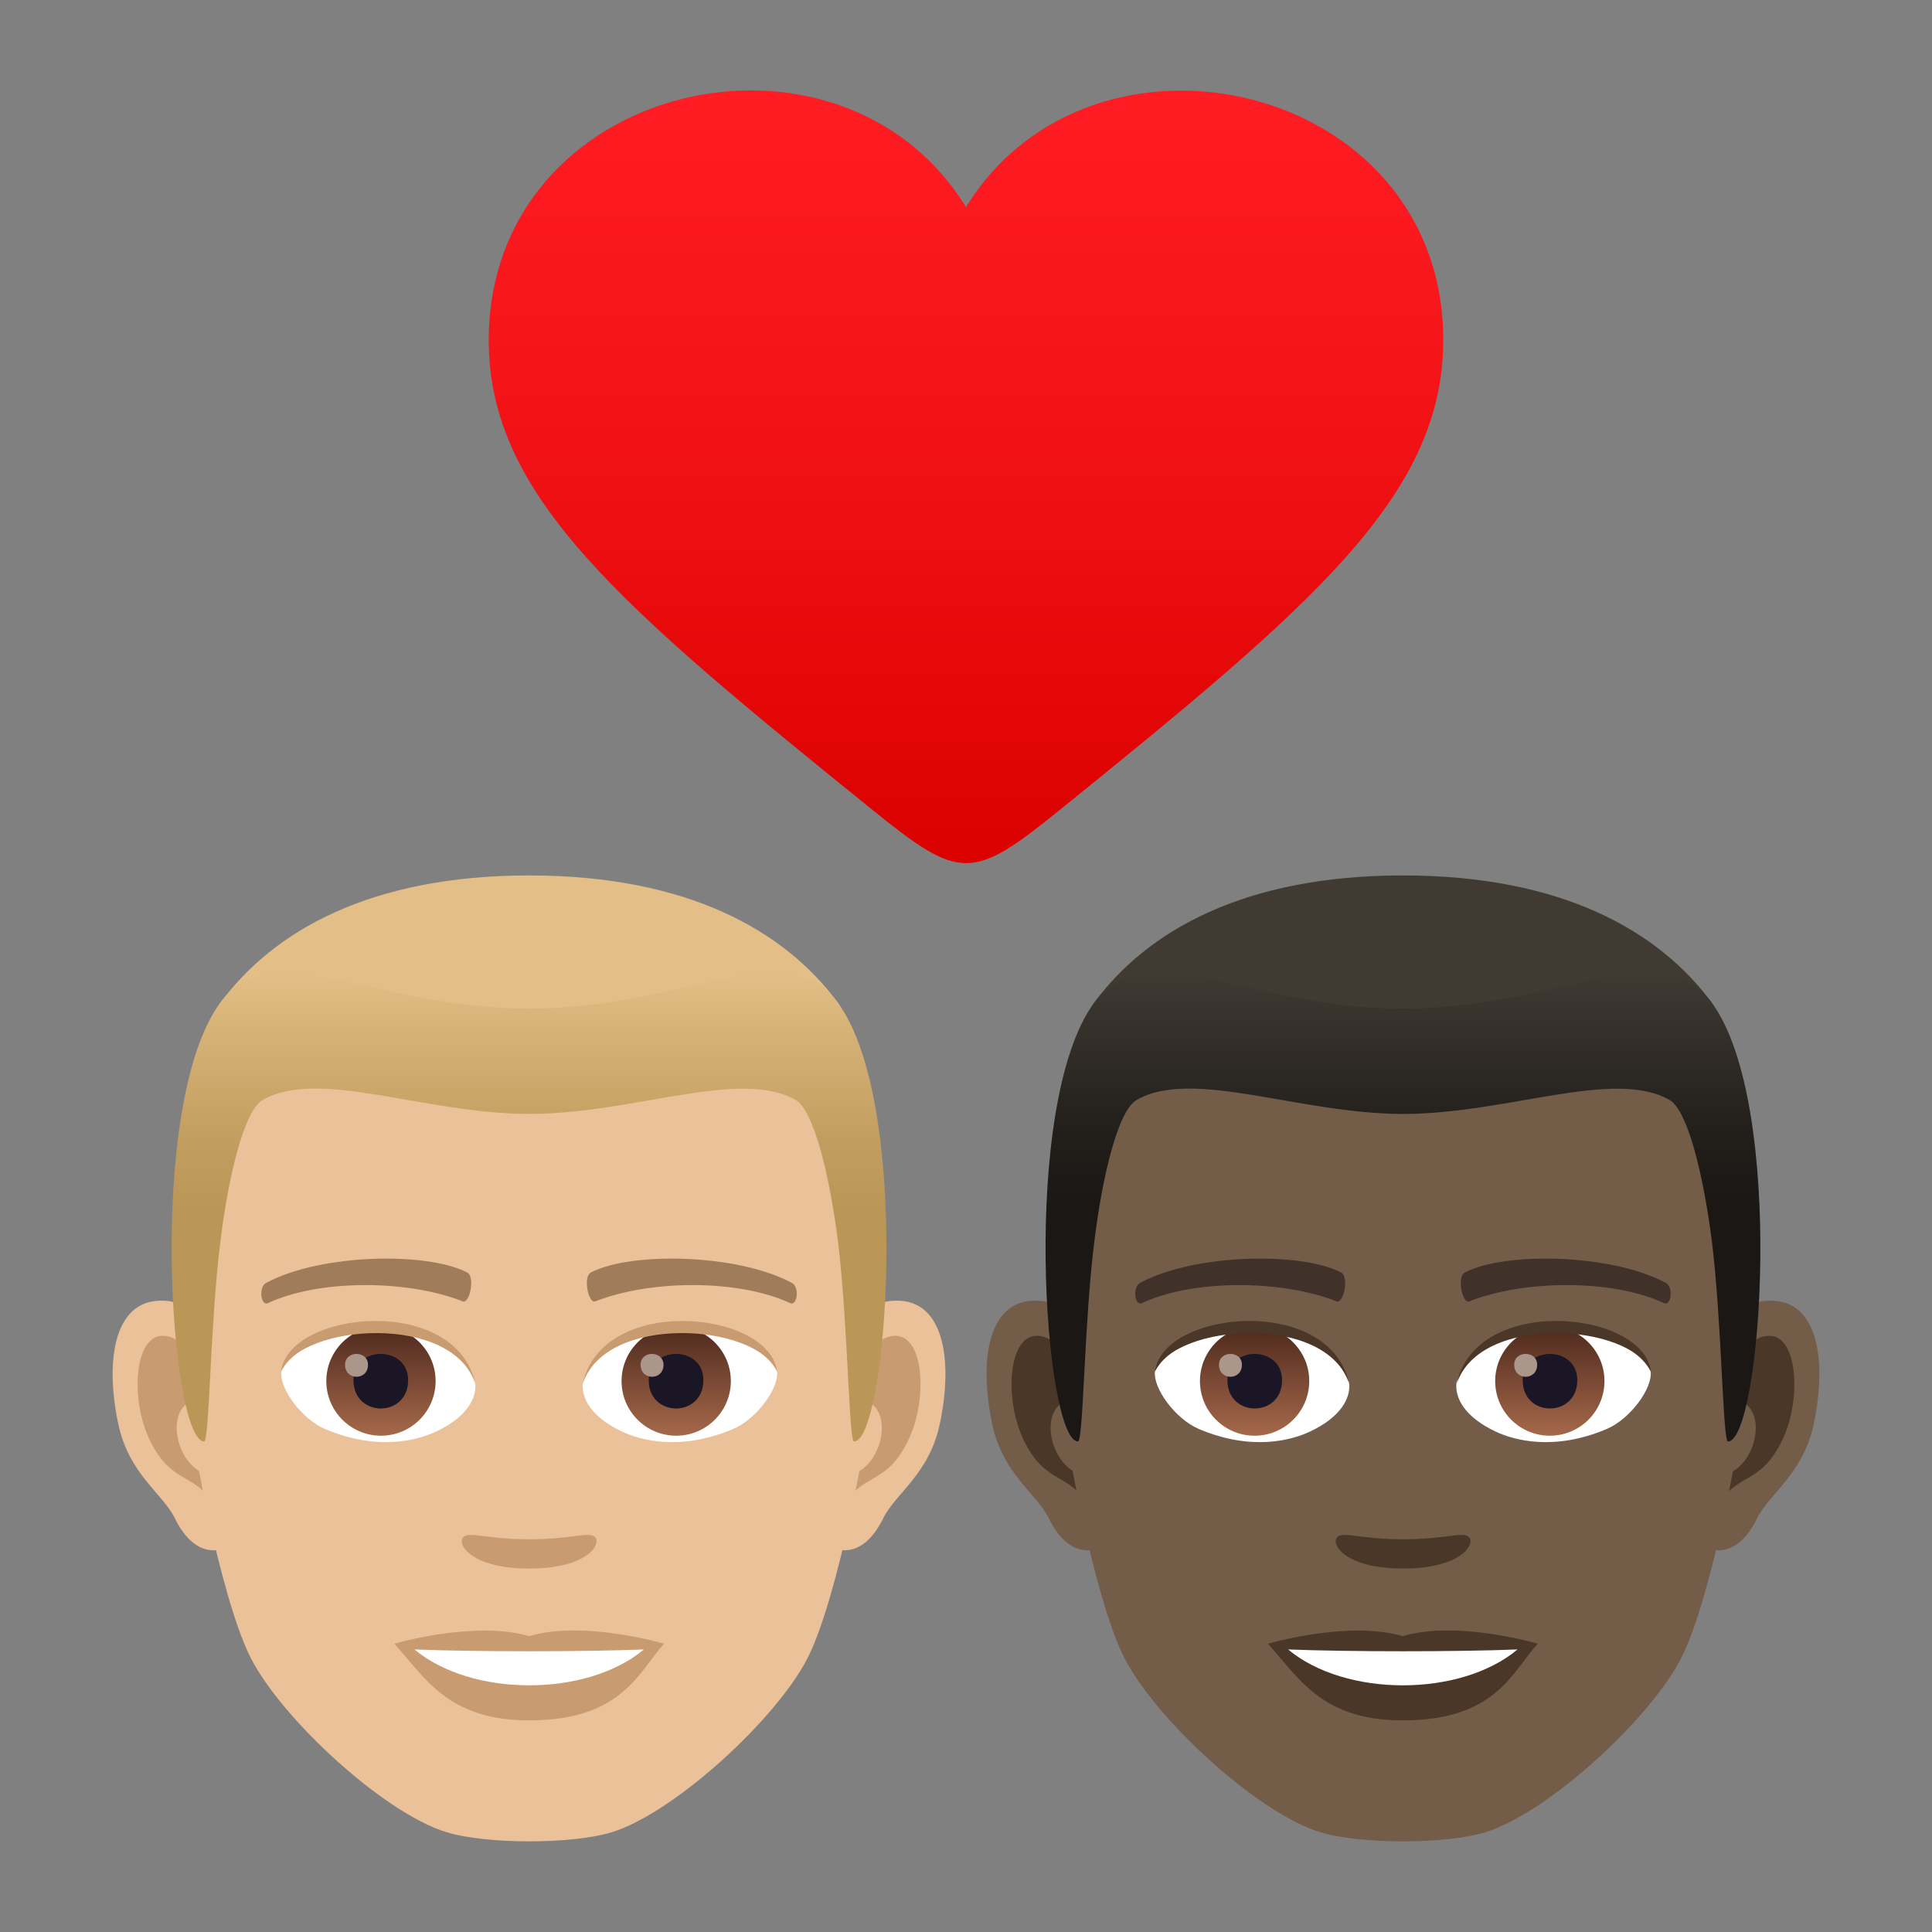 <?xml version="1.0" encoding="utf-8"?>
<!-- Generator: Adobe Illustrator 24.1.2, SVG Export Plug-In . SVG Version: 6.00 Build 0)  -->
<svg version="1.1" id="Layer_1" xmlns="http://www.w3.org/2000/svg" xmlns:xlink="http://www.w3.org/1999/xlink" x="0px" y="0px"
	 width="64px" height="64px" viewBox="0 0 64 64" style="enable-background:new 0 0 64 64;" xml:space="preserve">
<rect x="0" y="0" width="64" height="64" fill="#808080" stroke="none"/>
<linearGradient id="SVGID_1_" gradientUnits="userSpaceOnUse" x1="31.999" y1="28.6" x2="31.999" y2="3">
	<stop  offset="0" style="stop-color:#DB0100"/>
	<stop  offset="0.584" style="stop-color:#F31317"/>
	<stop  offset="1" style="stop-color:#FF1C23"/>
</linearGradient>
<path fill="url(#SVGID_1_)" d="M32,6.86c-4.2-6.82-15.8-4.16-15.81,4.41c0,5.15,4.32,8.78,12.75,15.59c2.86,2.31,3.27,2.31,6.13,0
	c8.42-6.81,12.74-10.44,12.74-15.6C47.81,2.71,36.2,0.05,32,6.86z"/>
<path id="Path_2437_" fill="#EBC199" d="M29.46,43.1c-1.85,0.22-3.18,6.41-2.02,8.04c0.16,0.23,1.12,0.59,1.82-0.85
	c0.39-0.8,1.52-1.46,1.87-3.11C31.58,45.08,31.3,42.88,29.46,43.1z"/>
<path id="Path_2436_" fill="#EBC199" d="M5.59,43.1c1.85,0.22,3.18,6.41,2.02,8.04c-0.16,0.23-1.12,0.59-1.82-0.85
	c-0.39-0.8-1.52-1.46-1.87-3.11C3.47,45.08,3.75,42.88,5.59,43.1z"/>
<path id="Path_2435_" fill="#C99B71" d="M29.41,44.29c-0.48,0.15-1.01,0.89-1.29,2.11c1.69-0.36,1.26,2.45-0.2,2.5
	c0.01,0.28,0.03,0.57,0.07,0.88c0.71-1.02,1.42-0.61,2.13-2.14C30.76,46.26,30.61,43.91,29.41,44.29z"/>
<path id="Path_2434_" fill="#C99B71" d="M6.93,46.39c-0.29-1.22-0.81-1.95-1.29-2.1c-1.19-0.38-1.35,1.97-0.71,3.35
	c0.71,1.52,1.43,1.11,2.13,2.14c0.04-0.3,0.05-0.6,0.07-0.88C5.68,48.82,5.27,46.05,6.93,46.39z"/>
<path id="Path_2433_" fill="#EBC199" d="M17.53,31.21c-8,0-11.86,6.06-11.38,14.48c0.1,1.69,1.15,7.22,2.14,9.2
	c1.02,2.03,4.41,5.16,6.49,5.8c1.31,0.41,4.19,0.41,5.5,0c2.08-0.65,5.48-3.78,6.49-5.8c0.99-1.98,2.04-7.51,2.14-9.2
	C29.39,37.26,25.53,31.21,17.53,31.21z"/>
<path id="Path_2432_" fill="#A17C5B" d="M26.22,42.49c-1.83-0.97-5.34-1.02-6.64-0.34c-0.28,0.13-0.09,1.05,0.14,0.96
	c1.82-0.72,4.75-0.74,6.46,0.06C26.41,43.27,26.5,42.62,26.22,42.49z"/>
<path id="Path_2431_" fill="#A17C5B" d="M8.83,42.49c1.83-0.97,5.33-1.02,6.64-0.34c0.28,0.13,0.09,1.05-0.14,0.96
	c-1.82-0.72-4.75-0.74-6.46,0.06C8.64,43.27,8.55,42.62,8.83,42.49z"/>
<path id="Path_2430_" fill="#C99B71" d="M19.69,50.9c-0.23-0.16-0.76,0.09-2.16,0.09c-1.39,0-1.93-0.25-2.16-0.09
	c-0.27,0.19,0.16,1.06,2.16,1.06C19.53,51.96,19.96,51.09,19.69,50.9z"/>
<path id="Path_2429_" fill="#C99B71" d="M17.53,54.2c-1.8-0.53-4.47,0.25-4.47,0.25c1.02,1.11,1.76,2.54,4.47,2.54
	c3.1,0,3.63-1.63,4.47-2.54C22,54.45,19.33,53.66,17.53,54.2z"/>
<path id="Path_2428_" fill="#FFFFFF" d="M13.73,54.64c1.89,1.58,5.7,1.59,7.6,0C19.31,54.72,15.75,54.72,13.73,54.64z"/>
<path id="Path_2427_" fill="#FFFFFF" d="M15.74,45.79c0.07,0.53-0.29,1.16-1.29,1.63c-0.63,0.3-1.95,0.65-3.68-0.08
	C10,47.01,9.25,46,9.32,45.43C10.25,43.67,14.87,43.41,15.74,45.79z"/>
<linearGradient id="Oval_1_" gradientUnits="userSpaceOnUse" x1="-426.503" y1="475.025" x2="-426.503" y2="475.577" gradientTransform="matrix(6.57 0 0 -6.57 2814.782 3168.527)">
	<stop  offset="0" style="stop-color:#A6694A"/>
	<stop  offset="1" style="stop-color:#4F2A1E"/>
</linearGradient>
<circle id="Oval_268_" fill="url(#Oval_1_)" cx="12.62" cy="45.75" r="1.81"/>
<path id="Path_2426_" fill="#1A1626" d="M11.71,45.72c0,1.25,1.81,1.25,1.81,0C13.52,44.56,11.71,44.56,11.71,45.72z"/>
<path id="Path_2425_" fill="#AB968C" d="M11.43,45.21c0,0.53,0.76,0.53,0.76,0C12.19,44.73,11.43,44.73,11.43,45.21z"/>
<path id="Path_2424_" fill="#C99B71" d="M15.75,45.86c-0.74-2.37-5.75-2.02-6.44-0.43C9.57,43.4,15.13,42.86,15.75,45.86z"/>
<path id="Path_2423_" fill="#FFFFFF" d="M19.31,45.79c-0.07,0.53,0.29,1.16,1.29,1.63c0.63,0.3,1.95,0.65,3.68-0.08
	c0.78-0.33,1.53-1.35,1.46-1.91C24.8,43.67,20.18,43.41,19.31,45.79z"/>
<linearGradient id="Oval_2_" gradientUnits="userSpaceOnUse" x1="-427.713" y1="475.025" x2="-427.713" y2="475.577" gradientTransform="matrix(6.57 0 0 -6.57 2832.512 3168.527)">
	<stop  offset="0" style="stop-color:#A6694A"/>
	<stop  offset="1" style="stop-color:#4F2A1E"/>
</linearGradient>
<circle id="Oval_267_" fill="url(#Oval_2_)" cx="22.4" cy="45.75" r="1.81"/>
<path id="Path_2422_" fill="#1A1626" d="M21.49,45.72c0,1.25,1.81,1.25,1.81,0C23.31,44.56,21.49,44.56,21.49,45.72z"/>
<path id="Path_2421_" fill="#AB968C" d="M21.22,45.21c0,0.53,0.76,0.53,0.76,0C21.97,44.73,21.22,44.73,21.22,45.21z"/>
<path id="Path_2420_" fill="#C99B71" d="M19.3,45.86c0.74-2.36,5.75-2.03,6.44-0.43C25.48,43.4,19.93,42.86,19.3,45.86z"/>
<path fill="#E3BE86" d="M27.75,33.21C26,30.84,22.79,29,17.53,29c-5.26,0-8.47,1.84-10.22,4.21C4.82,36.57,30.23,36.57,27.75,33.21z"/>
<linearGradient id="SVGID_2_" gradientUnits="userSpaceOnUse" x1="17.527" y1="47.758" x2="17.527" y2="32.209">
	<stop  offset="0.5" style="stop-color:#BA9757"/>
	<stop  offset="0.647" style="stop-color:#C29E60"/>
	<stop  offset="0.887" style="stop-color:#D7B378"/>
	<stop  offset="1" style="stop-color:#E3BE86"/>
</linearGradient>
<path fill="url(#SVGID_2_)" d="M27.75,33.21c-1.75-2.37-4.96,0.2-10.23,0.2c-5.26,0-8.47-2.57-10.22-0.2c-2.48,3.36-1.64,14.54-0.54,14.54
	c0.18,0,0.2-3.92,0.54-6.62c0.27-2.2,0.79-4.34,1.4-4.69c1.84-1.07,5.38,0.46,8.83,0.46s6.99-1.52,8.83-0.46
	c0.6,0.35,1.12,2.49,1.4,4.69c0.33,2.71,0.36,6.62,0.53,6.62C29.39,47.76,30.23,36.57,27.75,33.21z"/>
<path id="Path_2707_" fill="#735C48" d="M58.41,43.1c-1.85,0.22-3.18,6.41-2.02,8.04c0.16,0.23,1.12,0.59,1.82-0.85
	c0.39-0.8,1.52-1.46,1.87-3.11C60.53,45.08,60.25,42.88,58.41,43.1z"/>
<path id="Path_2706_" fill="#735C48" d="M34.54,43.1c1.85,0.22,3.18,6.41,2.02,8.04c-0.16,0.23-1.12,0.59-1.82-0.85
	c-0.39-0.8-1.52-1.46-1.87-3.11C32.42,45.08,32.7,42.88,34.54,43.1z"/>
<path id="Path_2705_" fill="#4A3728" d="M58.36,44.29c-0.48,0.15-1.01,0.89-1.29,2.11c1.69-0.36,1.26,2.45-0.2,2.5
	c0.01,0.28,0.03,0.57,0.07,0.88c0.71-1.02,1.42-0.61,2.13-2.14C59.71,46.26,59.55,43.91,58.36,44.29z"/>
<path id="Path_2704_" fill="#4A3728" d="M35.88,46.39c-0.29-1.22-0.81-1.95-1.29-2.1c-1.19-0.38-1.35,1.97-0.71,3.35
	c0.71,1.52,1.43,1.11,2.13,2.14c0.04-0.3,0.05-0.6,0.07-0.88C34.63,48.82,34.22,46.05,35.88,46.39z"/>
<path id="Path_2703_" fill="#735C48" d="M46.47,31.21c-8,0-11.86,6.06-11.38,14.48c0.1,1.69,1.15,7.22,2.14,9.2
	c1.02,2.03,4.41,5.16,6.49,5.8c1.31,0.41,4.19,0.41,5.5,0c2.08-0.65,5.48-3.78,6.49-5.8c0.99-1.98,2.04-7.51,2.14-9.2
	C58.34,37.26,54.48,31.21,46.47,31.21z"/>
<path id="Path_2702_" fill="#403229" d="M55.17,42.49c-1.83-0.97-5.34-1.02-6.64-0.34c-0.28,0.13-0.09,1.05,0.14,0.96
	c1.82-0.72,4.75-0.74,6.46,0.06C55.36,43.27,55.45,42.62,55.17,42.49z"/>
<path id="Path_2701_" fill="#403229" d="M37.78,42.49c1.83-0.97,5.33-1.02,6.64-0.34c0.28,0.13,0.09,1.05-0.14,0.96
	c-1.82-0.72-4.75-0.74-6.46,0.06C37.59,43.27,37.5,42.62,37.78,42.49z"/>
<path id="Path_2700_" fill="#4A3728" d="M48.64,50.9c-0.23-0.16-0.77,0.09-2.16,0.09c-1.39,0-1.93-0.25-2.16-0.09
	c-0.27,0.19,0.16,1.06,2.16,1.06C48.47,51.96,48.91,51.09,48.64,50.9z"/>
<path id="Path_2699_" fill="#4A3728" d="M46.47,54.2c-1.8-0.53-4.47,0.25-4.47,0.25c1.02,1.11,1.76,2.54,4.47,2.54
	c3.1,0,3.63-1.63,4.47-2.54C50.94,54.45,48.27,53.66,46.47,54.2z"/>
<path id="Path_2698_" fill="#FFFFFF" d="M42.67,54.64c1.89,1.58,5.7,1.59,7.6,0C48.26,54.72,44.7,54.72,42.67,54.64z"/>
<path id="Path_2697_" fill="#FFFFFF" d="M44.69,45.79c0.07,0.53-0.29,1.16-1.29,1.63c-0.63,0.3-1.95,0.65-3.68-0.08
	c-0.78-0.33-1.53-1.35-1.46-1.91C39.2,43.67,43.81,43.41,44.69,45.79z"/>
<linearGradient id="Oval_3_" gradientUnits="userSpaceOnUse" x1="-422.097" y1="475.025" x2="-422.097" y2="475.577" gradientTransform="matrix(6.57 0 0 -6.57 2814.782 3168.527)">
	<stop  offset="0" style="stop-color:#A6694A"/>
	<stop  offset="1" style="stop-color:#4F2A1E"/>
</linearGradient>
<circle id="Oval_338_" fill="url(#Oval_3_)" cx="41.56" cy="45.75" r="1.81"/>
<path id="Path_2696_" fill="#1A1626" d="M40.66,45.72c0,1.25,1.81,1.25,1.81,0C42.47,44.56,40.66,44.56,40.66,45.72z"/>
<path id="Path_2695_" fill="#AB968C" d="M40.38,45.21c0,0.53,0.76,0.53,0.76,0C41.14,44.73,40.38,44.73,40.38,45.21z"/>
<path id="Path_2694_" fill="#4A3728" d="M44.7,45.86c-0.74-2.37-5.75-2.02-6.44-0.43C38.52,43.4,44.07,42.86,44.7,45.86z"/>
<path id="Path_2693_" fill="#FFFFFF" d="M48.25,45.79c-0.07,0.53,0.29,1.16,1.29,1.63c0.63,0.3,1.95,0.65,3.68-0.08
	c0.78-0.33,1.53-1.35,1.46-1.91C53.75,43.67,49.13,43.41,48.25,45.79z"/>
<linearGradient id="Oval_4_" gradientUnits="userSpaceOnUse" x1="-423.307" y1="475.025" x2="-423.307" y2="475.577" gradientTransform="matrix(6.57 0 0 -6.57 2832.512 3168.527)">
	<stop  offset="0" style="stop-color:#A6694A"/>
	<stop  offset="1" style="stop-color:#4F2A1E"/>
</linearGradient>
<circle id="Oval_337_" fill="url(#Oval_4_)" cx="51.34" cy="45.75" r="1.81"/>
<path id="Path_2692_" fill="#1A1626" d="M50.44,45.72c0,1.25,1.81,1.25,1.81,0C52.25,44.56,50.44,44.56,50.44,45.72z"/>
<path id="Path_2691_" fill="#AB968C" d="M50.16,45.21c0,0.53,0.76,0.53,0.76,0C50.92,44.73,50.16,44.73,50.16,45.21z"/>
<path id="Path_2690_" fill="#4A3728" d="M48.25,45.86c0.74-2.36,5.75-2.03,6.44-0.43C54.43,43.4,48.87,42.86,48.25,45.86z"/>
<path fill="#403A33" d="M56.7,33.21C54.95,30.84,51.74,29,46.47,29c-5.26,0-8.47,1.84-10.22,4.21C33.77,36.57,59.18,36.57,56.7,33.21z
	"/>
<linearGradient id="SVGID_3_" gradientUnits="userSpaceOnUse" x1="46.474" y1="47.758" x2="46.474" y2="32.209">
	<stop  offset="0.5" style="stop-color:#1A1714"/>
	<stop  offset="0.672" style="stop-color:#231F1B"/>
	<stop  offset="0.952" style="stop-color:#3B362F"/>
	<stop  offset="1" style="stop-color:#403A33"/>
</linearGradient>
<path fill="url(#SVGID_3_)" d="M56.7,33.21c-1.75-2.37-4.96,0.2-10.23,0.2c-5.26,0-8.47-2.57-10.22-0.2c-2.48,3.36-1.64,14.54-0.54,14.54
	c0.18,0,0.2-3.92,0.54-6.62c0.27-2.2,0.79-4.34,1.4-4.69c1.84-1.07,5.38,0.46,8.83,0.46c3.45,0,6.99-1.52,8.83-0.46
	c0.6,0.35,1.12,2.49,1.4,4.69c0.33,2.71,0.36,6.62,0.53,6.62C58.34,47.76,59.18,36.57,56.7,33.21z"/>
</svg>
